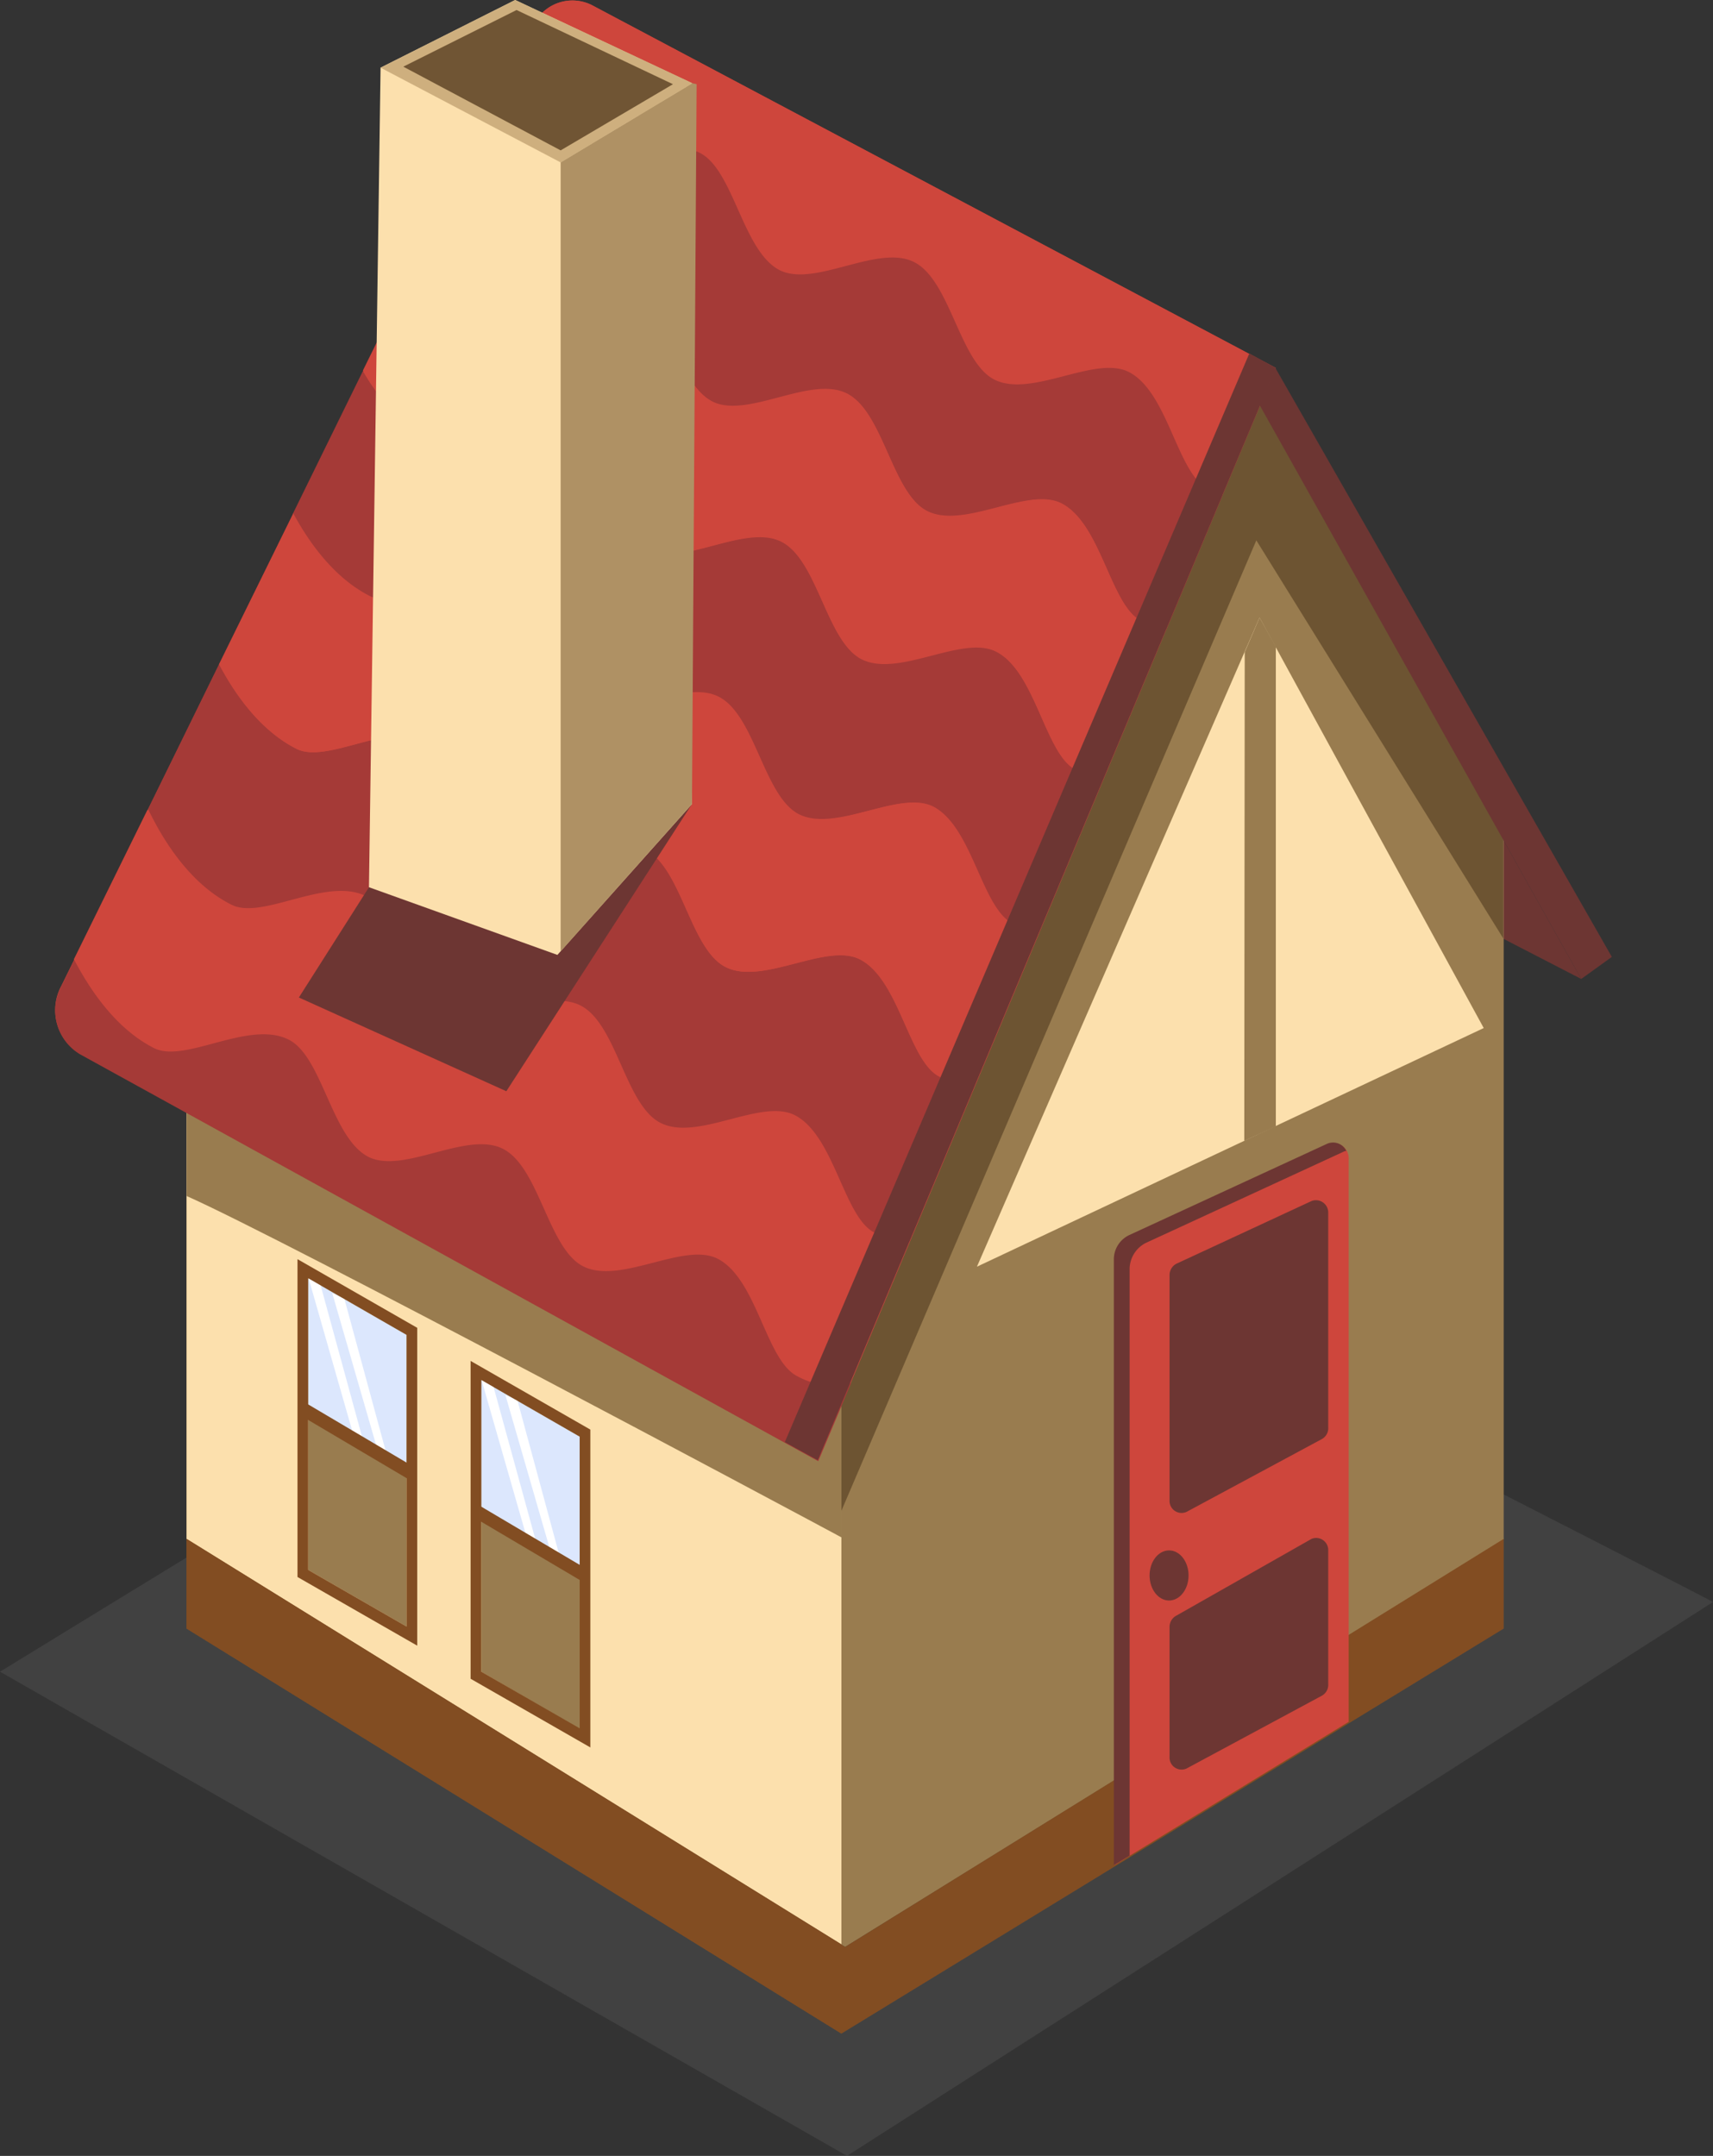 <svg xmlns="http://www.w3.org/2000/svg" width="159.018" height="200.1" viewBox="0 0 159.018 200.1">
  <rect x="0" y="0" width="159.018" height="200.1" fill="#333333" stroke="none"/>
  <g id="Residential" transform="translate(0)">
    <g id="Group_114" data-name="Group 114" transform="translate(0)">
      <path id="Path_284" data-name="Path 284" d="M955.418,760.225c-.043-.14-79.746-40.755-80.263-41.127S796.4,766.692,796.4,766.692l78.626,44.942Z" transform="translate(-796.4 -611.534)" fill="rgba(88,88,88,0.38)"/>
      <g id="Group_113" data-name="Group 113" transform="translate(5.127)">
        <g id="Group_111" data-name="Group 111" transform="translate(0 0.035)">
          <g id="Group_110" data-name="Group 110">
            <g id="Group_107" data-name="Group 107" transform="translate(12.192 34.11)">
              <path id="Path_285" data-name="Path 285" d="M958.869,753.5s-60.531-35.5-61.134-36.01c-.6-.465-61.134,36.01-61.134,36.01l61.134,37.824Z" transform="translate(-836.6 -644.821)" fill="#cbda12"/>
              <path id="Path_286" data-name="Path 286" d="M1015.5,590.982l52.389,27.03-29.856-53.27-9.047-3.443Z" transform="translate(-938.425 -561.297)" fill="#6d3633"/>
              <path id="Path_287" data-name="Path 287" d="M936.207,561.3c-.6-.465-99.607,46.2-99.607,46.2v62.528l61.134,37.824,61.134-37.824V601.353S936.811,561.761,936.207,561.3Z" transform="translate(-836.6 -561.293)" fill="#997c4f"/>
              <path id="Path_288" data-name="Path 288" d="M977.7,668.979l38.516-90.071,22.92,36.94V602.915s-17.535-31.45-21.757-38.615L977.7,659.07Z" transform="translate(-916.91 -562.901)" fill="#6d5432"/>
              <path id="Path_289" data-name="Path 289" d="M897.734,832.771,836.6,794.9v8.328l60.79,37.591,61.479-37.591V794.9Z" transform="translate(-836.6 -686.216)" fill="#824d22"/>
              <path id="Path_290" data-name="Path 290" d="M897.39,654l-60.79,3.071v62.482l60.79,37.638Z" transform="translate(-836.6 -610.869)" fill="#fce0ad"/>
              <g id="Group_104" data-name="Group 104" transform="translate(10.297 82.723)">
                <g id="Group_103" data-name="Group 103" transform="translate(0.991 1.768)">
                  <path id="Path_291" data-name="Path 291" d="M871.934,775.234l-9.134-5.257V742.9l9.134,5.257Z" transform="translate(-862.8 -742.9)" fill="#997c4f"/>
                  <path id="Path_292" data-name="Path 292" d="M862.8,742.9l9.134,5.257V760.3c-1.939-1.256-6.29-3.862-9.134-5.536Z" transform="translate(-862.8 -742.9)" fill="#dce7fd"/>
                  <path id="Path_293" data-name="Path 293" d="M868,745.9l4.179,14.469,1.034,1.117-4.093-15.074Z" transform="translate(-865.76 -744.504)" fill="#fff"/>
                </g>
                <path id="Path_294" data-name="Path 294" d="M862.8,742.6l4.136,14.469,1.077,1.163-4.136-15.12Z" transform="translate(-861.809 -740.972)" fill="#fff"/>
                <path id="Path_295" data-name="Path 295" d="M860.5,739.1v29.5l11.115,6.374v-29.5Zm.991,1.768,9.134,5.257V773.2l-9.134-5.257Z" transform="translate(-860.5 -739.1)" fill="#824d22"/>
                <path id="Path_296" data-name="Path 296" d="M871.583,773.341,861.2,767.2v1.442l10.383,6.141Z" transform="translate(-860.898 -754.127)" fill="#824d22"/>
              </g>
              <g id="Group_106" data-name="Group 106" transform="translate(26.367 92.168)">
                <g id="Group_105" data-name="Group 105" transform="translate(0.991 1.768)">
                  <path id="Path_297" data-name="Path 297" d="M909.234,795.581l-9.134-5.3V763.2l9.134,5.257Z" transform="translate(-900.1 -763.2)" fill="#997c4f"/>
                  <path id="Path_298" data-name="Path 298" d="M900.1,763.2l9.134,5.257V780.6c-1.939-1.256-6.29-3.861-9.134-5.536Z" transform="translate(-900.1 -763.2)" fill="#dce7fd"/>
                  <path id="Path_299" data-name="Path 299" d="M905.3,766.2l4.179,14.469,1.034,1.163-4.093-15.12Z" transform="translate(-903.06 -764.804)" fill="#fff"/>
                </g>
                <path id="Path_300" data-name="Path 300" d="M900.1,763l4.136,14.422,1.077,1.163-4.136-15.074Z" transform="translate(-899.109 -761.325)" fill="#fff"/>
                <path id="Path_301" data-name="Path 301" d="M897.8,759.4v29.5l11.115,6.374v-29.5Zm.991,1.768,9.134,5.257V793.5l-9.134-5.257Z" transform="translate(-897.8 -759.4)" fill="#824d22"/>
                <path id="Path_302" data-name="Path 302" d="M908.883,793.741,898.5,787.6V789l10.383,6.141Z" transform="translate(-898.198 -774.48)" fill="#824d22"/>
              </g>
              <path id="Path_303" data-name="Path 303" d="M897.39,654l-60.79,3.071V687.73c8.66,3.815,56.481,29.357,60.79,31.683V654Z" transform="translate(-836.6 -610.869)" fill="#997c4f"/>
              <path id="Path_304" data-name="Path 304" d="M897.39,832.538,836.6,794.9v8.328l60.79,37.591v-8.281Z" transform="translate(-836.6 -686.216)" fill="#824d22"/>
            </g>
            <path id="Path_305" data-name="Path 305" d="M921.608,522.089l-42.48,101.422-68.545-37.778a4.712,4.712,0,0,1-1.723-6.281l43.858-89.233a4.016,4.016,0,0,1,5.471-1.768Z" transform="translate(-808.3 -487.975)" fill="#ce463c"/>
            <g id="Group_108" data-name="Group 108" transform="translate(0 0)">
              <path id="Path_306" data-name="Path 306" d="M879.208,677.826c-3.145-1.582-9.047,2.466-12.494.7-3.231-1.675-4.05-9.165-7.41-10.887s-9.22,2.373-12.494.744c-3.447-1.768-4.265-9.3-7.41-10.887-3.705-1.861-9.608,2.233-12.494.791-4.007-2-6.505-6.327-7.755-8.886l-6.85,13.911c1.336,2.605,3.748,6.374,7.41,8.188,2.886,1.442,8.789-2.652,12.494-.791,3.145,1.582,3.964,9.119,7.41,10.887,3.274,1.675,9.134-2.466,12.494-.744s4.136,9.212,7.41,10.887c3.447,1.768,9.349-2.326,12.494-.7,3.662,1.907,4.524,9.444,7.367,10.887a6.02,6.02,0,0,0,5,.558l5.428-12.934a6.85,6.85,0,0,1-3.231-.884C883.731,687.271,882.913,679.734,879.208,677.826Z" transform="translate(-810.577 -574.298)" fill="#ce463c"/>
              <path id="Path_307" data-name="Path 307" d="M894.389,647.8c-3.145-1.582-9.047,2.466-12.494.7-3.231-1.675-4.05-9.165-7.41-10.887s-9.22,2.373-12.494.744c-3.447-1.768-4.265-9.3-7.41-10.887-3.705-1.861-9.607,2.233-12.494.791-3.49-1.768-5.816-5.257-7.195-7.863L828.3,633.845c1.249,2.605,3.748,6.886,7.755,8.886,2.887,1.442,8.789-2.652,12.494-.791,3.145,1.582,3.964,9.119,7.41,10.887,3.274,1.675,9.134-2.466,12.494-.744s4.136,9.212,7.41,10.887c3.447,1.768,9.349-2.326,12.494-.7,3.662,1.907,4.524,9.444,7.367,10.887a6.976,6.976,0,0,0,3.231.884l6.075-14.516a7.129,7.129,0,0,1-3.274-.884C898.913,657.247,898.094,649.71,894.389,647.8Z" transform="translate(-819.683 -558.79)" fill="#a53a37"/>
              <path id="Path_308" data-name="Path 308" d="M877.146,718.015c-2.886-1.489-3.705-9.026-7.367-10.887-3.145-1.582-9.047,2.466-12.494.7-3.231-1.675-4.05-9.165-7.41-10.887s-9.22,2.373-12.494.744c-3.447-1.768-4.265-9.3-7.41-10.887-3.705-1.861-9.607,2.233-12.494.791-3.662-1.861-6.032-5.583-7.41-8.188l-1.206,2.466a4.725,4.725,0,0,0,1.723,6.281l68.545,37.778,3.059-7.258A6.8,6.8,0,0,1,877.146,718.015Z" transform="translate(-808.3 -590.341)" fill="#a53a37"/>
              <path id="Path_309" data-name="Path 309" d="M910.061,502.921c2.887,1.442,8.789-2.652,12.494-.791,3.145,1.582,3.964,9.119,7.41,10.887,3.274,1.675,9.133-2.466,12.494-.744s4.136,9.212,7.41,10.887c3.447,1.768,9.349-2.326,12.494-.7,3.662,1.907,4.524,9.444,7.367,10.887a12.848,12.848,0,0,0,1.292.558l4.954-11.817L912.6,488.452a4.005,4.005,0,0,0-5.472,1.768l-3.231,6.606A16.273,16.273,0,0,0,910.061,502.921Z" transform="translate(-862.713 -487.975)" fill="#ce463c"/>
              <path id="Path_310" data-name="Path 310" d="M924.77,587.953c-3.145-1.582-9.047,2.466-12.494.7-3.231-1.675-4.05-9.165-7.41-10.887s-9.22,2.373-12.494.744c-3.447-1.768-4.265-9.3-7.41-10.887-3.705-1.861-9.607,2.233-12.494.791a16.872,16.872,0,0,1-6.462-6.513L859.5,575.159c1.379,2.559,3.705,5.955,7.109,7.677,2.886,1.442,8.789-2.652,12.494-.791,3.145,1.582,3.964,9.119,7.41,10.887,3.274,1.675,9.133-2.466,12.494-.744s4.136,9.212,7.41,10.887c3.447,1.768,9.349-2.326,12.494-.7,3.662,1.907,4.524,9.444,7.367,10.887a8.649,8.649,0,0,0,2.413.837l6.032-14.376a7.6,7.6,0,0,1-2.628-.837C929.294,597.351,928.476,589.814,924.77,587.953Z" transform="translate(-837.442 -527.507)" fill="#a53a37"/>
              <path id="Path_311" data-name="Path 311" d="M909.9,617.517c-3.145-1.582-9.047,2.466-12.494.7-3.231-1.675-4.05-9.165-7.41-10.887s-9.22,2.373-12.494.744c-3.447-1.768-4.265-9.3-7.41-10.887-3.705-1.861-9.607,2.233-12.494.791-3.4-1.721-5.73-5.118-7.109-7.676l-6.893,14c1.379,2.605,3.705,6.095,7.195,7.863,2.887,1.442,8.789-2.652,12.494-.791,3.145,1.582,3.964,9.119,7.41,10.887,3.274,1.675,9.134-2.466,12.494-.744s4.136,9.212,7.41,10.887c3.447,1.768,9.349-2.326,12.494-.7,3.662,1.907,4.524,9.444,7.367,10.887a7,7,0,0,0,3.274.884l5.988-14.236a7.371,7.371,0,0,1-2.413-.837C914.385,626.961,913.566,619.424,909.9,617.517Z" transform="translate(-828.392 -542.694)" fill="#ce463c"/>
              <path id="Path_312" data-name="Path 312" d="M961.648,543.521c-2.886-1.489-3.705-9.026-7.367-10.887-3.145-1.582-9.047,2.466-12.494.7-3.231-1.675-4.05-9.165-7.41-10.887s-9.22,2.373-12.494.744c-3.447-1.768-4.265-9.3-7.41-10.887-3.705-1.861-9.607,2.233-12.494.791a16.713,16.713,0,0,1-6.2-6.095L889.7,519.422a16.532,16.532,0,0,0,6.075,5.909c2.887,1.442,8.789-2.652,12.494-.791,3.145,1.582,3.964,9.119,7.41,10.887,3.274,1.675,9.134-2.466,12.494-.744s4.136,9.212,7.41,10.887c3.447,1.768,9.349-2.326,12.494-.7,3.662,1.907,4.524,9.444,7.367,10.887a7.954,7.954,0,0,0,2.327.791l5.213-12.468A10.1,10.1,0,0,1,961.648,543.521Z" transform="translate(-854.631 -498.149)" fill="#a53a37"/>
              <path id="Path_313" data-name="Path 313" d="M939.44,559.049c-3.145-1.582-9.047,2.466-12.494.7-3.231-1.675-4.05-9.165-7.41-10.887s-9.22,2.373-12.494.744c-3.447-1.768-4.265-9.3-7.41-10.887-3.705-1.861-9.607,2.233-12.494.791a16.533,16.533,0,0,1-6.075-5.909L874.6,546.72a16.872,16.872,0,0,0,6.462,6.513c2.887,1.442,8.789-2.652,12.494-.791,3.145,1.582,3.964,9.119,7.41,10.887,3.274,1.675,9.134-2.466,12.494-.744s4.136,9.212,7.41,10.887c3.447,1.768,9.349-2.326,12.494-.7,3.662,1.907,4.524,9.444,7.367,10.887a7.6,7.6,0,0,0,2.628.837l5.773-13.771a7.954,7.954,0,0,1-2.326-.791C943.963,568.493,943.145,560.956,939.44,559.049Z" transform="translate(-846.036 -512.373)" fill="#ce463c"/>
            </g>
            <path id="Path_314" data-name="Path 314" d="M867.306,651.478,860.8,661.713l19.258,8.7,17.233-26.658L886.219,639.8Z" transform="translate(-838.182 -569.165)" fill="#6d3633"/>
            <path id="Path_315" data-name="Path 315" d="M1008.626,558.4,965.5,659.45l3.059,1.675,42.523-101.376Z" transform="translate(-897.774 -525.635)" fill="#6d3633"/>
            <path id="Path_316" data-name="Path 316" d="M1069.265,561.3l31.235,54.666-2.843,2.047-29.856-53.27Z" transform="translate(-956 -527.186)" fill="#6d3633"/>
            <g id="Group_109" data-name="Group 109" transform="translate(98.272 106.005)">
              <path id="Path_317" data-name="Path 317" d="M1056.275,716.043l-18.353,8.467a2.5,2.5,0,0,0-1.422,2.326v56.108l21.757-13.306v-52.2A1.415,1.415,0,0,0,1056.275,716.043Z" transform="translate(-1036.457 -715.869)" fill="#ce463c"/>
              <path id="Path_318" data-name="Path 318" d="M1039.33,725.165l18.353-8.467a.754.754,0,0,1,.3-.093,1.37,1.37,0,0,0-1.809-.651l-18.353,8.467a2.5,2.5,0,0,0-1.422,2.326V782.9l1.465-.884V727.491A2.756,2.756,0,0,1,1039.33,725.165Z" transform="translate(-1036.4 -715.825)" fill="#6d3633"/>
              <ellipse id="Ellipse_3" data-name="Ellipse 3" cx="1.809" cy="2.326" rx="1.809" ry="2.326" transform="translate(3.317 37.859)" fill="#6d3633"/>
              <path id="Path_319" data-name="Path 319" d="M1061.583,727.392l-12.537,5.816a1.183,1.183,0,0,0-.646,1.07v20.889a1.118,1.118,0,0,0,1.594,1.07l12.537-6.746a1.147,1.147,0,0,0,.6-1.07V728.462A1.141,1.141,0,0,0,1061.583,727.392Z" transform="translate(-1043.23 -721.96)" fill="#6d3633"/>
              <path id="Path_320" data-name="Path 320" d="M1061.583,794.771l-12.537,7.118a1.183,1.183,0,0,0-.646,1.07v12.05a1.118,1.118,0,0,0,1.594,1.07l12.537-6.746a1.147,1.147,0,0,0,.6-1.07V795.841A1.122,1.122,0,0,0,1061.583,794.771Z" transform="translate(-1043.23 -757.982)" fill="#6d3633"/>
            </g>
          </g>
        </g>
        <path id="Path_321" data-name="Path 321" d="M875.9,570.248l17.492,6.281,12.494-14v-66.9L889.471,487.9l-12.494,6.281Z" transform="translate(-846.776 -487.9)" fill="#fce0ad"/>
        <g id="Group_112" data-name="Group 112" transform="translate(30.201)">
          <path id="Path_322" data-name="Path 322" d="M907.352,495.623,890.894,487.9,878.4,494.181l16.716,8.793Z" transform="translate(-878.4 -487.9)" fill="#ceaf7e"/>
          <path id="Path_323" data-name="Path 323" d="M908.331,496.786,893.812,489.9,883.3,495.157l14.605,7.77Z" transform="translate(-881.189 -488.97)" fill="#705534"/>
          <path id="Path_324" data-name="Path 324" d="M917.2,511.851V585.08L929.392,571.4l.431-66.809-.388-.093Z" transform="translate(-900.484 -496.777)" fill="#af9164"/>
        </g>
      </g>
    </g>
    <path id="Path_325" data-name="Path 325" d="M1006.9,671.349l26.237-60.249,20.809,38.1Z" transform="translate(-916.211 -553.782)" fill="#fce0ad"/>
    <path id="Path_326" data-name="Path 326" d="M1067.43,613.8l-1.508-2.7-1.379,3.21-.043,45.361,2.93-1.349Z" transform="translate(-948.995 -553.782)" fill="#997c4f"/>
  </g>
</svg>
